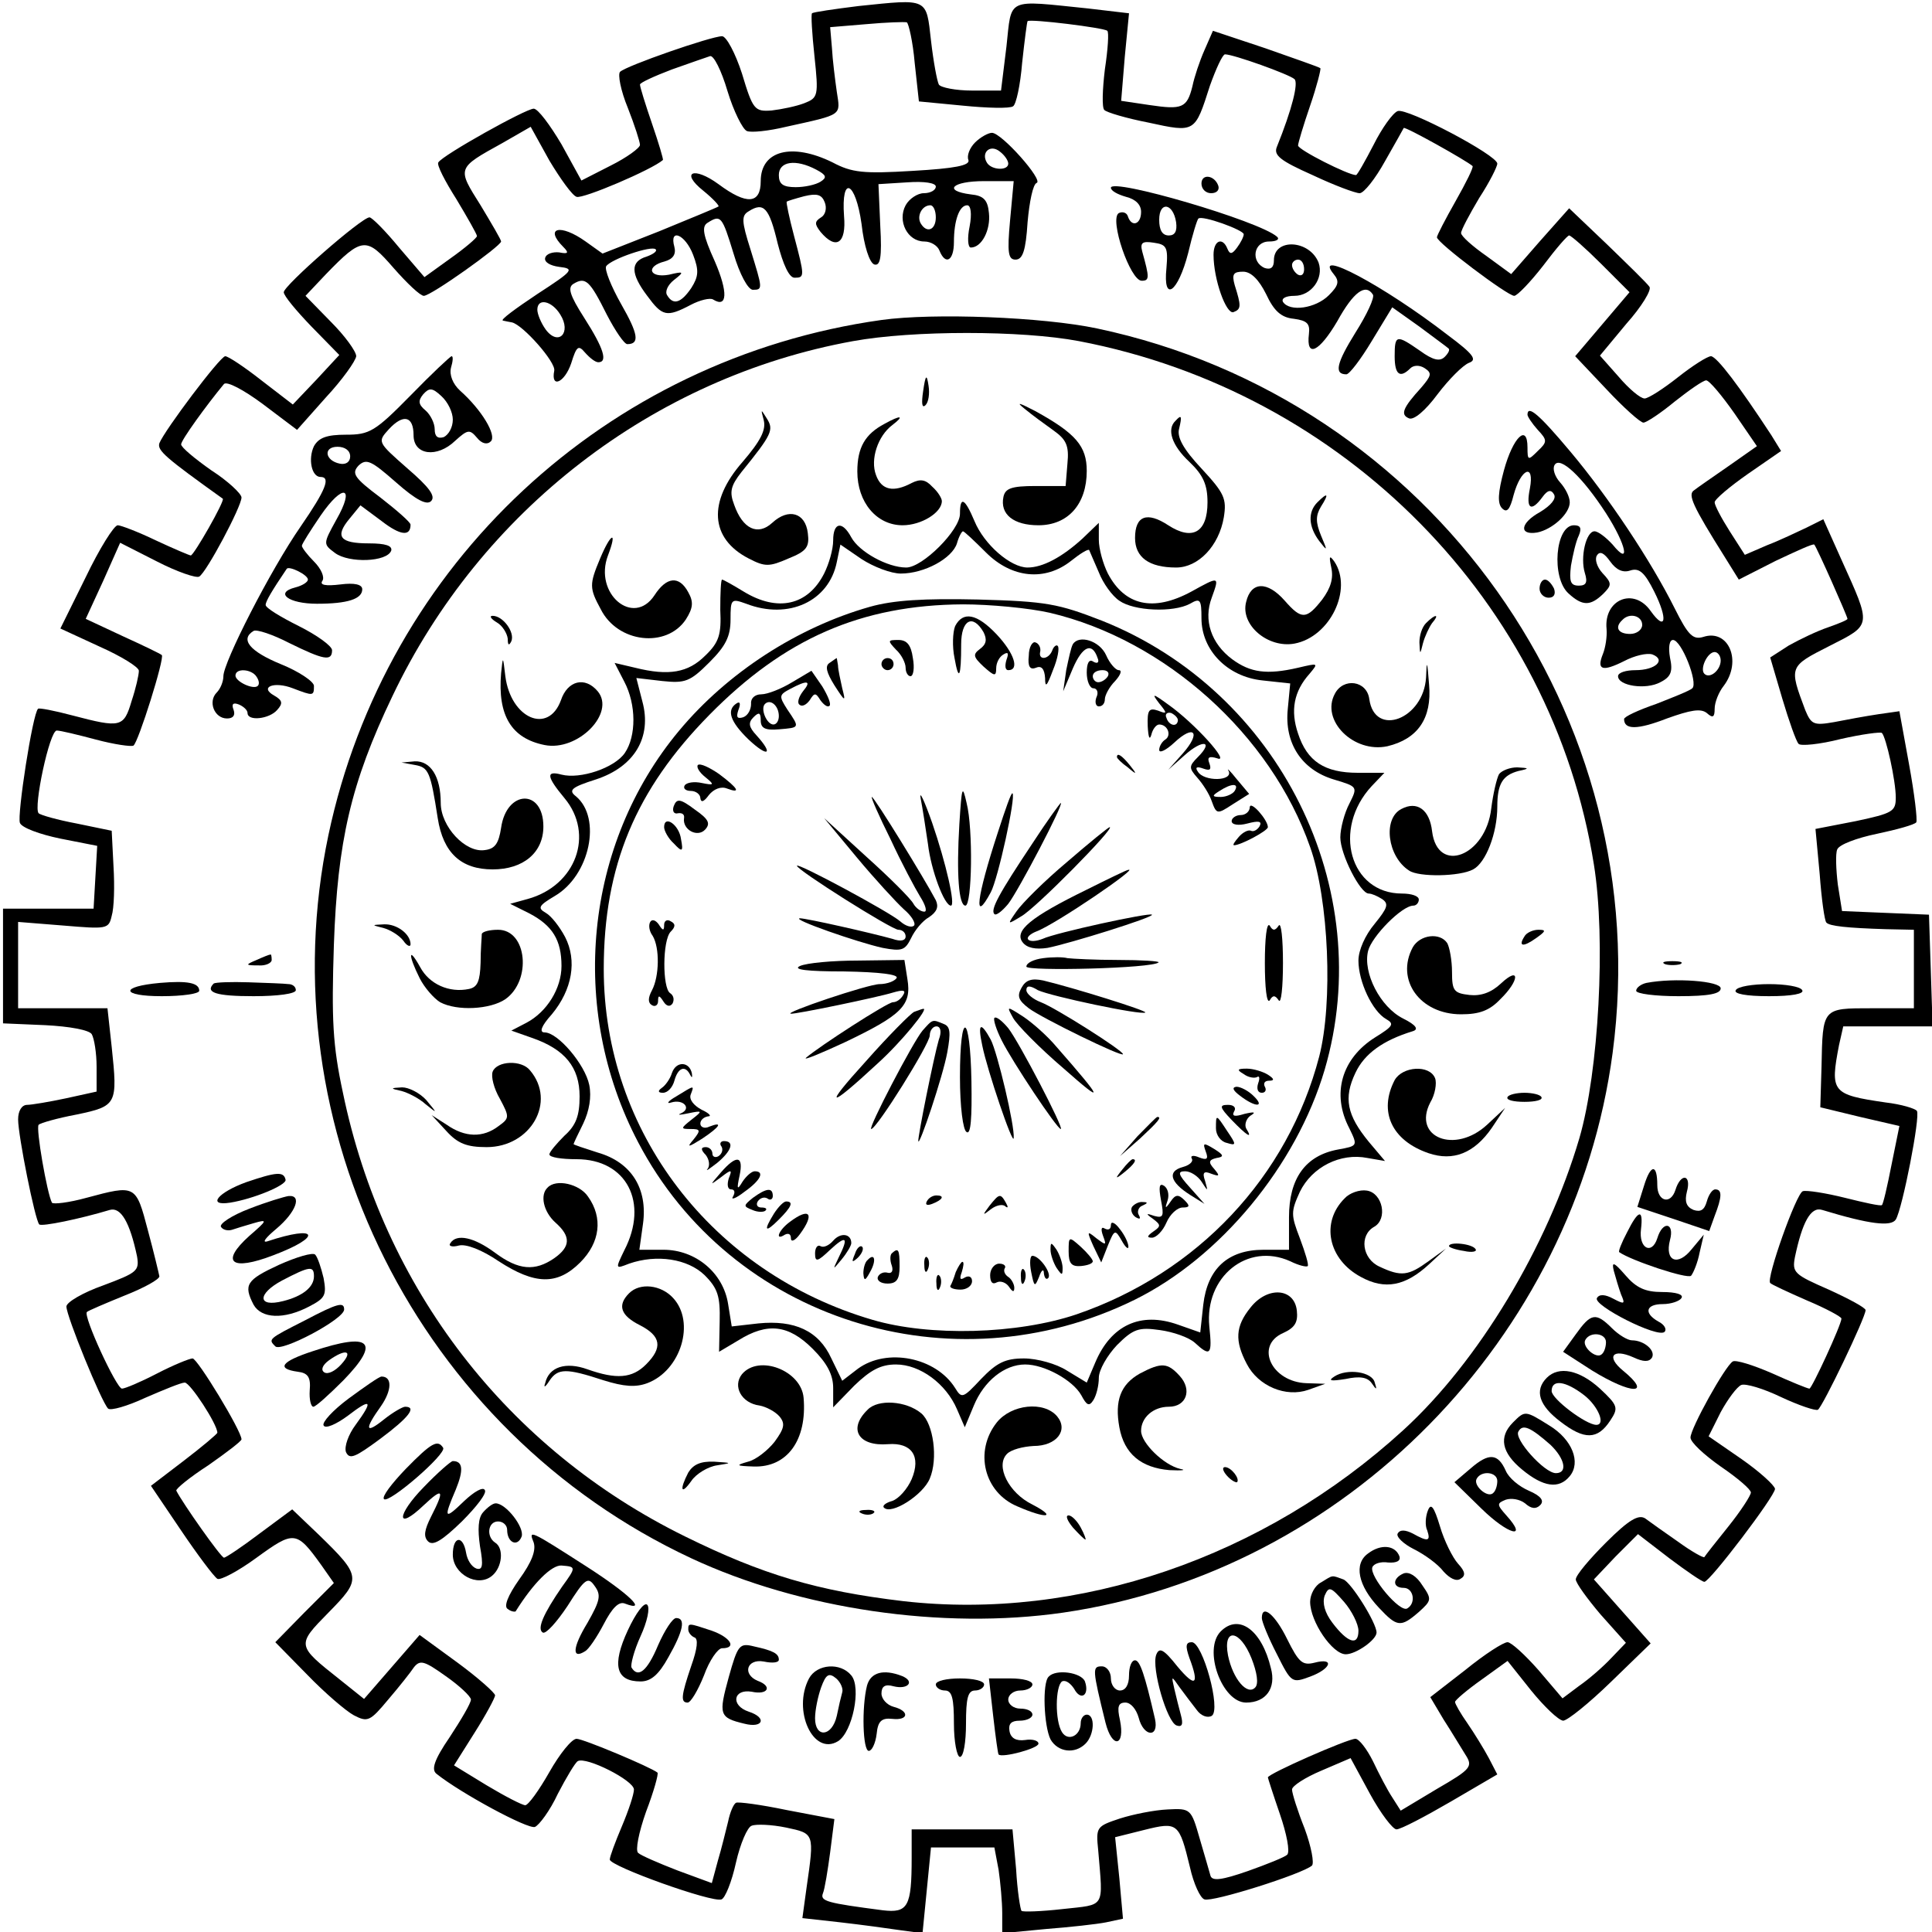<?xml version="1.0" standalone="no"?>
<!DOCTYPE svg PUBLIC "-//W3C//DTD SVG 20010904//EN"
 "http://www.w3.org/TR/2001/REC-SVG-20010904/DTD/svg10.dtd">
<svg version="1.0" xmlns="http://www.w3.org/2000/svg"
 width="320pt" height="320pt" viewBox="0 0 320 320"
 preserveAspectRatio="xMidYMid meet">

<g transform="translate(0,320) scale(0.1,-0.1)"
fill="#000000" stroke="none">
<path d="M1422 3190 c-40 -5 -75 -10 -77 -12 -2 -1 0 -34 4 -71 7 -66 6 -69
-17 -78 -13 -5 -37 -10 -54 -12 -28 -2 -31 1 -49 61 -11 34 -26 62 -33 62 -18
0 -159 -49 -169 -59 -4 -4 1 -31 13 -60 11 -28 20 -56 20 -61 0 -5 -22 -21
-48 -34 l-49 -25 -33 60 c-19 32 -39 59 -46 59 -13 0 -151 -77 -158 -89 -3 -4
11 -31 30 -61 18 -30 34 -58 34 -61 0 -3 -20 -20 -44 -37 l-43 -31 -42 49
c-23 28 -45 50 -49 50 -13 0 -142 -113 -142 -124 0 -6 21 -31 46 -57 l46 -47
-38 -41 -39 -41 -52 40 c-28 22 -55 40 -60 40 -9 -1 -100 -122 -109 -144 -4
-12 10 -24 105 -92 4 -3 -48 -94 -53 -94 -2 0 -28 11 -58 25 -29 14 -58 25
-63 25 -6 0 -30 -38 -53 -86 l-42 -85 65 -30 c36 -16 65 -34 65 -40 0 -7 -5
-29 -12 -50 -13 -44 -18 -45 -98 -24 -30 8 -56 13 -57 11 -9 -8 -35 -177 -30
-189 3 -8 33 -19 67 -26 l61 -12 -3 -52 -3 -52 -75 0 -75 0 0 -95 0 -95 70 -3
c40 -2 73 -8 77 -15 4 -7 8 -31 8 -54 l0 -41 -50 -11 c-28 -6 -58 -11 -65 -11
-9 0 -15 -10 -15 -24 0 -27 28 -167 35 -174 4 -4 67 9 117 24 18 5 33 -20 45
-77 4 -24 0 -27 -56 -48 -34 -12 -61 -28 -61 -35 0 -16 58 -158 69 -169 4 -4
32 4 62 18 30 13 59 25 65 25 9 0 54 -69 54 -83 0 -2 -25 -23 -55 -46 l-55
-42 50 -74 c27 -40 54 -76 60 -80 5 -3 35 13 65 35 62 45 66 45 107 -12 l21
-30 -49 -49 -48 -49 53 -54 c29 -30 64 -60 77 -67 23 -12 27 -10 57 26 18 21
37 45 43 54 10 12 17 10 52 -15 23 -16 42 -34 42 -39 0 -6 -16 -33 -35 -62
-26 -38 -31 -54 -22 -61 40 -32 151 -92 163 -88 7 3 25 27 38 55 14 27 29 52
33 54 14 8 93 -32 93 -47 0 -8 -9 -35 -20 -61 -11 -26 -20 -50 -20 -55 0 -11
170 -72 185 -66 6 2 17 29 24 61 7 31 19 59 26 61 7 3 33 2 57 -3 47 -10 47
-9 34 -99 l-7 -51 63 -7 c35 -4 79 -10 99 -13 l37 -5 7 71 7 71 53 0 52 0 7
-37 c3 -21 6 -53 6 -72 l0 -33 73 7 c39 3 84 8 99 11 l28 6 -6 67 -7 68 48 12
c56 14 58 12 76 -62 6 -27 17 -51 24 -53 13 -5 162 42 178 56 4 4 -1 31 -12
61 -12 30 -21 59 -21 65 0 6 22 20 48 31 l49 21 32 -59 c18 -33 38 -59 44 -59
7 0 47 21 90 46 l77 45 -14 27 c-8 15 -24 41 -35 57 -12 17 -21 33 -21 36 0 3
20 20 44 37 l43 31 39 -49 c22 -27 45 -49 53 -50 7 0 43 29 79 64 l66 64 -47
53 -47 53 36 38 37 37 52 -40 c28 -21 54 -39 58 -39 9 0 117 142 117 154 -1 6
-25 28 -55 49 l-55 38 20 40 c12 22 27 42 34 45 7 3 37 -6 66 -20 30 -14 57
-23 61 -21 8 5 79 153 79 165 0 4 -28 19 -61 34 -57 25 -61 28 -56 54 12 57
26 84 45 78 79 -24 114 -28 122 -16 11 18 41 171 35 180 -3 4 -26 11 -52 14
-89 13 -92 17 -77 95 l7 31 74 0 74 0 -3 93 -3 92 -72 3 -72 3 -7 44 c-3 25
-4 51 -1 58 3 8 32 19 66 26 33 7 62 15 65 19 2 4 -3 47 -12 96 l-16 88 -35
-5 c-20 -3 -53 -9 -73 -13 -34 -6 -38 -4 -48 20 -27 72 -27 72 40 106 71 36
70 32 20 143 l-30 67 -28 -14 c-15 -7 -44 -21 -65 -29 l-37 -16 -25 39 c-14
22 -25 43 -25 48 0 5 25 26 55 47 l55 38 -16 26 c-53 81 -90 130 -100 131 -6
0 -31 -16 -55 -35 -24 -19 -49 -35 -55 -35 -7 0 -26 16 -43 36 l-31 35 44 53
c25 28 42 56 38 61 -4 6 -36 37 -70 70 l-63 60 -48 -54 -48 -55 -41 30 c-23
16 -42 33 -42 38 0 5 14 31 30 58 17 26 30 52 30 57 0 14 -150 93 -165 87 -8
-3 -26 -28 -40 -56 -14 -27 -27 -50 -29 -50 -13 0 -96 42 -96 49 0 4 9 34 20
66 11 32 18 60 17 62 -2 2 -43 16 -91 33 l-87 29 -14 -32 c-8 -18 -17 -45 -20
-60 -9 -36 -17 -39 -71 -31 l-47 7 6 73 7 72 -68 8 c-137 14 -126 19 -135 -63
l-9 -73 -48 0 c-27 0 -52 5 -55 10 -3 6 -9 38 -13 73 -8 71 -4 69 -120 57z
m93 -94 l7 -64 73 -7 c40 -4 78 -5 83 -1 5 3 12 35 15 72 4 37 8 68 9 69 5 4
127 -11 132 -16 3 -2 1 -31 -4 -64 -4 -33 -5 -63 -1 -67 3 -4 37 -14 73 -21
78 -17 77 -17 102 61 10 28 21 52 25 52 14 0 106 -33 115 -41 7 -6 -4 -50 -29
-112 -6 -14 5 -23 59 -47 36 -17 71 -30 78 -30 7 0 26 24 42 53 16 28 30 53
31 55 2 3 104 -54 114 -63 2 -2 -11 -28 -28 -58 -17 -30 -31 -57 -31 -60 0 -9
117 -97 128 -97 5 0 27 23 48 50 21 28 40 50 43 50 3 0 27 -21 53 -47 l47 -47
-45 -53 -45 -53 52 -55 c28 -30 56 -55 61 -55 5 0 29 16 52 35 24 19 47 35 52
35 5 0 26 -25 47 -55 l37 -54 -47 -33 c-26 -18 -52 -36 -57 -40 -11 -7 -3 -25
51 -111 l23 -37 61 31 c34 16 62 29 64 27 4 -4 55 -119 55 -123 0 -2 -15 -8
-32 -14 -18 -6 -47 -20 -65 -30 l-31 -20 20 -68 c11 -37 23 -71 27 -75 3 -4
35 -1 70 8 35 8 66 12 68 10 7 -7 23 -79 23 -107 0 -23 -5 -26 -66 -39 l-67
-13 7 -75 c3 -41 8 -77 11 -80 5 -6 35 -9 98 -11 l47 -1 0 -65 0 -65 -70 0
c-82 0 -81 1 -83 -97 l-2 -67 66 -16 65 -15 -13 -64 c-7 -36 -14 -66 -16 -67
-2 -2 -29 4 -61 12 -32 8 -64 13 -70 11 -11 -4 -61 -145 -54 -152 1 -2 29 -15
61 -29 31 -13 57 -27 57 -30 0 -10 -49 -116 -53 -116 -3 0 -30 11 -61 25 -32
14 -61 23 -66 20 -13 -8 -70 -111 -70 -126 0 -8 23 -29 50 -48 28 -19 50 -38
50 -43 0 -5 -17 -31 -37 -56 -21 -26 -39 -49 -40 -51 -1 -2 -21 9 -43 25 -23
16 -47 33 -55 39 -11 7 -27 -2 -65 -40 -27 -27 -50 -54 -50 -61 0 -6 19 -32
41 -58 l42 -47 -24 -25 c-13 -14 -37 -35 -53 -46 l-28 -21 -40 47 c-22 25 -45
46 -51 46 -7 0 -38 -20 -70 -46 l-58 -45 22 -37 c13 -20 29 -47 36 -58 13 -20
10 -24 -47 -57 l-60 -36 -14 22 c-8 12 -22 39 -32 60 -10 20 -23 37 -29 37
-13 0 -145 -58 -145 -64 0 -1 9 -29 20 -61 11 -32 17 -62 12 -67 -4 -4 -34
-16 -65 -27 -43 -15 -59 -17 -62 -8 -2 7 -10 35 -18 62 -14 49 -15 50 -53 48
-22 -1 -57 -8 -79 -15 -39 -13 -40 -14 -36 -53 8 -97 13 -89 -59 -97 -35 -4
-66 -5 -68 -3 -2 2 -7 33 -9 69 l-6 66 -83 0 -84 0 0 -47 c0 -81 -6 -92 -48
-87 -92 12 -104 15 -99 28 3 7 8 38 12 68 l7 55 -79 15 c-43 9 -81 14 -84 12
-4 -2 -10 -16 -13 -31 -4 -16 -11 -45 -17 -65 l-10 -37 -57 21 c-31 12 -61 25
-65 29 -5 4 1 34 13 68 13 34 21 63 19 65 -11 9 -123 56 -134 56 -8 0 -28 -25
-45 -55 -17 -30 -35 -55 -40 -55 -5 0 -34 15 -64 33 l-54 33 34 54 c19 30 34
58 34 62 0 4 -28 29 -62 54 l-63 46 -46 -53 -46 -53 -40 32 c-72 57 -72 57
-19 111 55 56 55 60 -16 129 l-44 42 -54 -40 c-29 -22 -56 -40 -59 -40 -5 0
-69 91 -79 111 -1 3 22 22 53 42 30 21 55 40 55 43 0 14 -73 134 -81 134 -5 0
-32 -11 -59 -25 -27 -14 -53 -25 -58 -25 -9 0 -65 121 -58 127 2 2 30 14 62
27 33 13 58 27 58 32 -1 5 -9 39 -19 76 -20 76 -20 76 -102 54 -29 -8 -55 -11
-57 -8 -8 15 -27 124 -22 129 3 3 31 11 63 17 67 14 68 17 58 112 l-7 64 -74
0 -74 0 0 71 0 72 75 -6 c72 -6 75 -6 80 16 4 13 5 49 3 82 l-3 59 -58 12
c-32 6 -60 14 -63 17 -9 9 18 137 30 137 6 0 35 -7 65 -15 30 -8 58 -12 62
-10 8 5 52 145 47 150 -2 2 -31 16 -64 31 l-62 29 29 63 28 63 61 -31 c33 -17
65 -28 70 -25 12 7 70 116 70 131 0 6 -22 27 -50 45 -27 19 -50 38 -50 43 0 7
42 65 71 100 5 5 33 -10 64 -33 l57 -43 48 54 c27 29 49 60 50 68 0 8 -19 34
-42 57 l-42 43 34 36 c60 62 67 62 112 10 22 -25 44 -46 50 -46 12 0 127 82
128 90 0 3 -16 30 -34 60 -39 62 -40 61 36 103 l47 27 31 -56 c18 -30 38 -58
45 -60 10 -4 125 45 143 61 1 1 -7 28 -18 60 -11 32 -20 61 -20 65 0 3 24 14
53 25 28 10 57 20 63 22 6 2 19 -24 29 -58 10 -33 25 -63 32 -66 7 -3 36 0 65
7 95 21 90 18 84 58 -3 21 -7 53 -8 72 l-3 35 60 5 c33 3 63 4 67 3 3 -2 10
-32 13 -67z"/>
<path d="M1615 2964 c-9 -9 -14 -22 -11 -29 3 -9 -22 -14 -92 -18 -82 -5 -101
-3 -133 14 -67 33 -119 20 -119 -31 0 -38 -23 -40 -70 -5 -41 30 -64 20 -25
-11 16 -13 27 -25 25 -26 -3 -2 -47 -20 -98 -41 l-94 -37 -28 20 c-42 30 -69
23 -37 -9 10 -10 8 -12 -7 -9 -10 1 -21 -2 -23 -9 -2 -7 8 -13 23 -15 26 -3
24 -6 -36 -45 -36 -24 -62 -43 -57 -44 4 -1 10 -2 15 -3 18 -4 73 -66 70 -80
-6 -30 17 -20 28 12 9 29 12 31 23 18 8 -9 17 -16 22 -16 16 0 9 23 -23 73
-25 39 -28 51 -18 57 20 12 27 5 55 -51 14 -27 29 -49 34 -49 21 0 18 17 -10
66 -17 30 -28 58 -25 63 8 12 76 35 82 28 3 -3 -4 -8 -15 -12 -27 -8 -27 -28
1 -65 25 -34 32 -36 72 -15 15 8 32 12 37 9 24 -15 25 12 3 63 -20 44 -22 58
-12 64 22 14 24 11 43 -51 10 -34 24 -60 32 -60 17 0 16 2 -4 67 -15 47 -15
56 -3 63 25 16 34 6 48 -53 9 -35 19 -57 28 -57 17 0 17 2 -1 70 -8 30 -13 55
-12 56 1 1 14 5 29 9 21 5 29 3 34 -10 4 -10 1 -21 -6 -25 -11 -7 -11 -11 -1
-24 26 -31 43 -19 39 26 -5 69 19 58 29 -13 4 -36 13 -64 21 -67 10 -3 13 11
10 64 l-3 69 48 3 c28 2 47 -1 47 -7 0 -6 -9 -11 -20 -11 -10 0 -24 -9 -30
-20 -14 -26 3 -60 31 -60 11 0 22 -7 25 -15 10 -25 24 -17 24 14 0 36 9 61 22
61 6 0 8 -14 4 -35 -4 -19 -3 -35 2 -35 18 0 33 29 30 57 -2 22 -9 29 -30 31
-47 6 -31 22 22 22 l49 0 -6 -65 c-5 -54 -3 -65 9 -65 12 0 17 15 20 62 3 34
9 63 15 65 12 4 -58 83 -74 83 -6 0 -19 -7 -28 -16z m55 -35 c0 -12 -27 -11
-35 1 -11 17 5 32 21 19 8 -6 14 -15 14 -20z m-318 -10 c17 -9 18 -13 7 -20
-8 -5 -26 -9 -41 -9 -21 0 -28 5 -28 20 0 23 28 27 62 9z m198 -79 c0 -21 -15
-27 -25 -10 -7 12 2 30 16 30 5 0 9 -9 9 -20z m-402 -62 c10 -26 9 -36 -3 -55
-17 -25 -30 -29 -40 -12 -4 6 1 17 11 25 18 14 17 15 -8 9 -33 -6 -39 14 -7
22 14 4 19 12 16 24 -9 32 18 21 31 -13z m-220 -99 c19 -30 -3 -53 -24 -25 -8
11 -14 26 -14 33 0 20 24 15 38 -8z"/>
<path d="M1990 2896 c0 -9 7 -16 16 -16 9 0 14 5 12 12 -6 18 -28 21 -28 4z"/>
<path d="M1840 2889 c0 -5 11 -11 25 -15 16 -4 25 -13 25 -25 0 -21 -16 -26
-22 -7 -2 6 -9 8 -15 5 -16 -10 19 -112 38 -112 13 0 13 5 1 48 -4 15 0 18 19
15 21 -3 24 -7 21 -42 -6 -58 19 -41 36 25 7 30 15 56 17 57 6 6 75 -19 75
-26 0 -4 -5 -14 -11 -22 -8 -11 -12 -12 -16 -2 -8 20 -23 14 -23 -10 0 -41 21
-99 33 -95 13 5 13 10 2 45 -5 18 -2 22 14 22 13 0 26 -13 38 -37 13 -28 25
-39 46 -41 22 -3 27 -8 25 -25 -5 -41 17 -30 47 21 27 49 47 63 59 44 3 -5
-10 -33 -29 -63 -31 -50 -36 -69 -15 -69 5 0 24 25 42 55 l34 56 45 -32 c24
-18 46 -34 48 -36 3 -2 0 -8 -6 -14 -8 -8 -19 -6 -41 10 -39 27 -42 27 -42 -9
0 -31 9 -37 26 -20 5 5 15 6 24 0 12 -8 11 -12 -6 -32 -31 -34 -35 -45 -20
-51 8 -3 27 13 47 40 19 25 42 48 52 52 14 5 8 14 -35 46 -106 82 -225 145
-189 101 10 -12 8 -19 -8 -35 -22 -22 -65 -28 -76 -11 -3 6 5 10 19 10 28 0
49 29 40 55 -15 38 -74 41 -74 4 0 -12 -5 -16 -15 -13 -24 10 -19 44 7 44 13
0 18 4 13 8 -29 26 -275 98 -275 81z m108 -57 c2 -15 -2 -22 -12 -22 -11 0
-16 9 -16 26 0 31 23 28 28 -4z m212 -78 c0 -8 -4 -12 -10 -9 -5 3 -10 10 -10
16 0 5 5 9 10 9 6 0 10 -7 10 -16z"/>
<path d="M1460 2670 c-456 -64 -821 -404 -916 -853 -102 -484 149 -987 601
-1198 180 -84 415 -119 616 -90 467 68 847 454 910 927 74 557 -300 1083 -854
1200 -90 19 -271 26 -357 14z m327 -35 c440 -84 784 -433 853 -867 20 -124 8
-343 -24 -453 -53 -180 -167 -370 -292 -484 -231 -211 -538 -316 -828 -283
-143 17 -233 44 -361 107 -295 145 -500 411 -567 735 -17 79 -19 121 -15 245
6 171 28 268 97 412 146 307 432 528 763 588 99 18 279 18 374 0z"/>
<path d="M1529 2552 c-3 -20 -2 -29 4 -23 5 5 7 19 5 32 -3 20 -5 19 -9 -9z"/>
<path d="M1697 2523 c12 -10 34 -26 48 -36 21 -15 26 -25 23 -55 l-3 -37 -50
0 c-40 0 -50 -4 -53 -18 -6 -29 17 -47 58 -47 49 0 80 35 80 90 0 41 -18 62
-85 99 -27 14 -33 16 -18 4z"/>
<path d="M1265 2504 c4 -16 -5 -34 -35 -69 -58 -66 -54 -127 10 -160 27 -14
34 -14 66 0 30 12 35 19 32 42 -4 34 -32 42 -59 17 -24 -22 -49 -10 -63 30 -8
21 -6 31 12 54 51 63 54 70 42 89 -10 16 -10 16 -5 -3z"/>
<path d="M1465 2498 c-32 -17 -45 -39 -45 -79 0 -51 32 -89 75 -89 31 0 65 21
65 40 0 5 -7 16 -16 24 -11 12 -20 13 -34 6 -30 -16 -50 -12 -59 13 -10 26 3
65 27 83 21 16 14 17 -13 2z"/>
<path d="M1947 2503 c-15 -14 -6 -41 23 -68 23 -22 30 -38 30 -67 0 -50 -25
-64 -65 -38 -35 23 -55 16 -55 -21 0 -32 23 -49 68 -49 37 0 71 36 79 83 5 31
1 40 -37 81 -30 32 -41 52 -37 66 5 21 4 24 -6 13z"/>
<path d="M2182 2368 c-16 -16 -15 -40 3 -64 14 -18 14 -17 3 9 -9 22 -9 33 0
48 14 22 11 24 -6 7z"/>
<path d="M1590 2349 c0 -27 -62 -89 -89 -89 -31 0 -78 26 -91 50 -15 28 -30
25 -30 -5 0 -15 -7 -39 -15 -55 -27 -53 -77 -64 -133 -30 -18 11 -34 20 -36
20 -2 0 -3 -22 -3 -50 2 -41 -2 -54 -25 -76 -28 -28 -60 -34 -116 -20 l-34 8
16 -31 c20 -38 20 -90 1 -118 -17 -25 -74 -44 -105 -36 -26 7 -25 -3 5 -39 50
-60 19 -145 -61 -167 l-29 -8 32 -16 c38 -20 53 -44 53 -87 0 -37 -24 -76 -58
-94 l-25 -13 34 -12 c55 -19 79 -49 79 -97 0 -32 -6 -48 -25 -65 -13 -13 -25
-27 -25 -31 0 -5 20 -8 45 -8 83 0 120 -72 79 -151 -15 -31 -15 -31 8 -22 46
16 97 8 125 -19 22 -22 26 -35 25 -77 l-1 -50 32 19 c48 30 83 26 123 -14 24
-24 34 -43 34 -65 l0 -32 35 36 c27 26 44 35 69 35 40 0 83 -32 101 -74 l13
-30 15 36 c17 41 51 68 85 68 32 0 79 -26 93 -51 9 -17 13 -19 20 -8 5 8 9 24
9 37 0 13 14 37 30 54 27 27 36 30 71 25 22 -3 48 -12 58 -21 26 -24 29 -20
24 27 -8 82 63 140 134 108 14 -7 27 -10 29 -8 2 2 -4 22 -13 46 -15 39 -15
44 0 77 20 41 67 65 112 56 l29 -5 -27 32 c-36 44 -42 72 -22 114 15 32 46 54
95 69 10 3 6 10 -16 21 -38 19 -67 76 -58 112 6 24 56 75 75 75 5 0 9 5 9 10
0 6 -12 10 -28 10 -86 0 -116 107 -50 178 l21 22 -44 0 c-55 0 -84 19 -99 65
-13 38 -7 70 19 99 15 18 15 18 -19 10 -52 -12 -79 -8 -109 14 -35 26 -48 65
-34 102 13 36 13 36 -34 10 -63 -34 -110 -23 -138 30 -8 16 -15 41 -15 56 l0
28 -27 -26 c-34 -31 -66 -48 -91 -48 -28 0 -72 38 -88 77 -16 38 -24 42 -24
12z m43 -64 c43 -43 98 -48 141 -14 15 12 28 20 30 18 1 -2 8 -19 16 -37 7
-18 22 -39 34 -47 24 -17 89 -20 117 -5 17 10 19 7 19 -24 0 -53 43 -97 101
-103 l46 -5 -4 -42 c-6 -57 23 -101 76 -117 40 -12 40 -12 26 -40 -8 -15 -15
-41 -15 -56 0 -28 33 -93 47 -93 5 0 14 -4 22 -9 12 -8 9 -15 -12 -41 -16 -19
-27 -44 -27 -61 0 -35 23 -84 46 -97 14 -8 11 -12 -18 -30 -56 -35 -73 -94
-43 -151 14 -29 14 -29 -19 -35 -54 -10 -81 -48 -81 -112 l0 -54 -42 0 c-59 0
-93 -31 -100 -91 l-5 -46 -37 13 c-62 22 -111 -1 -137 -63 l-14 -33 -33 20
c-17 11 -49 20 -71 20 -31 0 -45 -7 -71 -34 -30 -32 -32 -33 -43 -15 -32 51
-113 67 -161 32 l-26 -20 -18 37 c-21 46 -61 64 -121 58 l-44 -5 -6 37 c-8 52
-54 90 -107 90 l-40 0 6 43 c8 58 -19 102 -75 118 -22 7 -40 13 -40 14 0 1 7
16 16 34 10 21 14 44 10 64 -7 34 -52 87 -74 87 -9 0 -6 10 12 30 34 41 42 89
22 128 -9 17 -23 35 -32 40 -14 8 -12 12 15 28 58 34 78 129 35 165 -13 10 -8
15 33 28 64 21 93 70 77 129 l-10 39 43 -5 c38 -4 46 -1 78 31 27 27 35 43 35
71 0 34 1 35 26 26 70 -27 137 4 150 69 l6 29 35 -24 c20 -13 49 -24 65 -24
39 0 85 25 93 50 3 11 8 20 10 20 2 0 19 -16 38 -35z"/>
<path d="M1441 2195 c-120 -34 -236 -109 -316 -205 -157 -188 -184 -461 -68
-682 154 -294 519 -410 822 -261 142 70 268 222 315 381 88 300 -75 627 -369
744 -72 28 -92 32 -205 35 -90 2 -140 -1 -179 -12z m298 -10 c191 -45 366
-202 431 -388 31 -87 38 -258 15 -347 -52 -199 -201 -358 -402 -427 -98 -33
-243 -37 -338 -9 -266 78 -445 312 -445 581 0 171 53 297 175 421 124 126 251
182 420 183 44 0 109 -6 144 -14z"/>
<path d="M1582 2163 c-4 -10 -5 -34 -1 -53 7 -40 11 -32 11 23 0 40 19 51 37
20 6 -12 5 -20 -6 -28 -12 -9 -11 -13 6 -29 18 -16 21 -17 21 -3 0 9 5 19 12
23 8 5 9 2 5 -9 -3 -10 -2 -17 3 -17 19 0 10 28 -19 59 -33 35 -56 39 -69 14z"/>
<path d="M1484 2124 c9 -8 16 -22 16 -30 0 -8 4 -14 8 -14 5 0 7 14 4 30 -3
22 -10 30 -24 30 -18 0 -18 -1 -4 -16z"/>
<path d="M1704 2114 c-2 -18 2 -24 12 -20 9 4 14 -2 15 -17 0 -17 3 -14 13 13
8 19 11 37 8 40 -2 3 -7 -1 -9 -7 -6 -16 -24 -17 -20 -2 1 6 -2 13 -8 15 -5 2
-11 -8 -11 -22z"/>
<path d="M1777 2133 c-3 -5 -7 -24 -11 -43 l-5 -35 16 38 c16 37 32 44 41 17
3 -7 0 -10 -7 -6 -7 5 -11 -2 -11 -18 0 -14 5 -26 11 -26 6 0 9 -7 5 -15 -3
-8 -1 -15 4 -15 6 0 10 5 10 12 0 6 7 20 17 30 9 10 12 18 6 18 -5 0 -15 11
-21 25 -11 24 -45 34 -55 18z m58 -53 c-3 -5 -10 -10 -16 -10 -5 0 -9 5 -9 10
0 6 7 10 16 10 8 0 12 -4 9 -10z"/>
<path d="M1374 2102 c-8 -5 -5 -16 8 -37 18 -28 19 -28 13 -5 -3 14 -7 31 -7
38 -1 6 -2 12 -2 12 -1 0 -6 -4 -12 -8z"/>
<path d="M1460 2100 c0 -5 5 -10 10 -10 6 0 10 5 10 10 0 6 -4 10 -10 10 -5 0
-10 -4 -10 -10z"/>
<path d="M1312 2070 c-18 -11 -41 -20 -51 -20 -11 0 -18 -7 -17 -16 0 -9 -5
-19 -13 -22 -10 -3 -12 0 -8 12 4 10 3 15 -3 11 -17 -11 -11 -30 20 -60 32
-30 42 -25 13 7 -13 14 -14 21 -5 30 9 9 12 8 12 -5 0 -13 7 -17 30 -15 35 3
35 2 14 33 -14 22 -14 24 5 34 28 15 36 14 21 -4 -7 -9 -10 -19 -6 -22 4 -4
11 -1 17 7 8 13 10 13 18 0 6 -8 12 -12 15 -9 3 3 -3 17 -12 32 l-18 26 -32
-19z m-22 -56 c0 -8 -4 -14 -9 -14 -11 0 -22 26 -14 34 9 9 23 -3 23 -20z"/>
<path d="M1920 2035 c14 -17 13 -18 -2 -12 -15 5 -18 1 -17 -26 1 -18 3 -24 6
-14 2 9 8 17 13 17 14 0 21 -18 10 -25 -5 -3 -10 -11 -10 -17 0 -6 11 -1 25
12 33 31 45 17 14 -18 l-24 -27 27 24 c30 27 49 24 22 -3 -15 -15 -15 -18 -1
-34 9 -10 20 -27 24 -39 8 -22 9 -22 35 -5 l27 17 -21 25 c-11 14 -17 19 -13
13 8 -17 -41 -18 -51 -1 -5 7 -2 9 9 5 11 -4 14 -2 10 9 -4 10 0 12 13 8 23
-9 -37 58 -81 89 -26 19 -28 19 -15 2z m31 -28 c-1 -12 -15 -9 -19 4 -3 6 1
10 8 8 6 -3 11 -8 11 -12z m94 -117 c-3 -5 -14 -10 -23 -10 -15 0 -15 2 -2 10
20 13 33 13 25 0z"/>
<path d="M1850 1946 c0 -2 8 -10 18 -17 15 -13 16 -12 3 4 -13 16 -21 21 -21
13z"/>
<path d="M1156 1933 c-3 -3 2 -12 12 -20 16 -13 15 -14 -5 -10 -13 3 -26 1
-29 -4 -3 -5 2 -9 10 -9 9 0 16 -6 16 -12 1 -8 6 -6 14 5 8 10 20 15 30 11 24
-9 19 0 -13 24 -16 11 -31 18 -35 15z"/>
<path d="M1525 1877 c3 -15 8 -48 12 -75 5 -43 27 -102 38 -102 8 0 -8 70 -31
137 -13 37 -22 56 -19 40z"/>
<path d="M1589 1835 c-5 -83 -1 -135 10 -135 11 0 13 127 2 170 -7 31 -8 28
-12 -35z"/>
<path d="M1653 1822 c-36 -110 -41 -154 -12 -100 12 22 42 159 36 164 -2 2
-12 -27 -24 -64z"/>
<path d="M1116 1865 c-3 -8 0 -14 7 -12 7 1 11 -2 10 -8 -3 -19 22 -33 35 -19
9 10 6 17 -17 33 -24 18 -30 19 -35 6z"/>
<path d="M1475 1810 c18 -39 41 -82 49 -95 9 -14 12 -25 7 -25 -6 0 -14 6 -18
13 -4 8 -39 43 -78 78 l-70 64 54 -65 c30 -36 65 -74 78 -86 13 -11 20 -23 17
-27 -4 -4 -14 -1 -23 7 -17 15 -171 98 -171 92 0 -7 157 -106 168 -106 7 0 12
-5 12 -11 0 -7 -8 -9 -22 -4 -36 10 -142 34 -153 34 -16 -1 96 -40 137 -49 32
-6 37 -4 47 16 6 13 19 29 30 35 13 9 16 17 11 28 -19 36 -102 171 -106 171
-2 0 12 -32 31 -70z"/>
<path d="M1710 1803 c-56 -84 -70 -110 -63 -117 3 -3 13 5 23 17 17 22 93 167
87 167 -1 0 -23 -30 -47 -67z"/>
<path d="M2070 1863 c0 -7 -7 -13 -15 -13 -8 0 -15 -5 -15 -10 0 -6 11 -8 26
-4 19 5 25 4 20 -5 -4 -6 -10 -9 -14 -7 -4 2 -13 -2 -20 -10 -7 -8 -11 -14 -8
-14 11 0 56 24 56 30 0 12 -29 45 -30 33z"/>
<path d="M1100 1830 c0 -6 7 -19 16 -27 14 -15 16 -14 12 7 -3 24 -28 41 -28
20z"/>
<path d="M1767 1772 c-37 -31 -74 -68 -83 -81 -16 -23 -16 -23 7 -9 23 12 157
148 147 148 -2 0 -34 -26 -71 -58z"/>
<path d="M1799 1726 c-92 -45 -120 -68 -105 -87 7 -9 21 -12 41 -9 36 7 177
51 173 55 -4 4 -160 -30 -181 -40 -10 -4 -21 -5 -24 -1 -3 3 3 9 13 13 31 11
176 110 152 102 -2 0 -33 -15 -69 -33z"/>
<path d="M1077 1673 c-3 -5 -2 -15 4 -23 12 -20 11 -67 -1 -90 -7 -13 -7 -21
0 -25 5 -3 10 0 10 7 0 10 2 10 9 -1 5 -8 11 -9 15 -3 3 6 2 13 -4 17 -13 8
-13 88 1 102 8 8 8 13 0 17 -6 4 -11 1 -11 -6 0 -10 -2 -10 -9 1 -5 7 -11 9
-14 4z"/>
<path d="M2095 1605 c0 -40 3 -68 8 -62 5 9 9 9 15 0 4 -6 7 22 7 62 0 40 -3
68 -7 62 -6 -9 -10 -9 -15 0 -5 6 -8 -22 -8 -62z"/>
<path d="M1728 1613 c-16 -2 -28 -8 -28 -14 0 -8 210 -3 219 7 2 2 -28 4 -67
4 -38 0 -76 2 -84 3 -7 2 -25 2 -40 0z"/>
<path d="M1325 1600 c-13 -6 12 -9 73 -9 59 -1 91 -5 87 -11 -3 -5 -16 -10
-28 -10 -19 0 -161 -48 -147 -49 8 -1 143 27 169 35 17 5 22 4 17 -4 -4 -7
-11 -12 -17 -12 -9 0 -122 -73 -144 -92 -5 -5 24 7 65 26 94 45 110 61 103
104 l-5 32 -77 -1 c-42 0 -85 -4 -96 -9z"/>
<path d="M1692 1564 c-8 -14 -5 -21 12 -34 21 -16 156 -82 156 -76 0 6 -112
77 -136 86 -13 5 -24 14 -24 20 0 8 6 8 19 0 21 -10 172 -42 178 -37 3 3 -119
41 -169 53 -19 4 -29 1 -36 -12z"/>
<path d="M1514 1524 c-6 -3 -42 -39 -80 -82 -71 -78 -63 -80 19 -4 40 36 87
94 76 91 -2 0 -9 -3 -15 -5z"/>
<path d="M1678 1514 c6 -11 43 -49 84 -84 69 -61 66 -53 -12 36 -15 18 -40 40
-55 50 -28 18 -28 18 -17 -2z"/>
<path d="M1647 1514 c-2 -3 3 -19 12 -37 18 -36 92 -147 98 -147 6 0 -69 144
-87 167 -10 12 -20 20 -23 17z"/>
<path d="M1528 1493 c-16 -19 -91 -163 -85 -163 9 0 97 141 97 155 0 8 5 15
11 15 7 0 9 -9 4 -22 -8 -27 -35 -161 -34 -168 1 -11 41 108 48 147 6 33 5 43
-6 47 -19 8 -18 8 -35 -11z"/>
<path d="M1590 1416 c0 -49 5 -88 11 -91 7 -5 9 23 8 84 -2 115 -19 120 -19 7z"/>
<path d="M1627 1468 c8 -40 51 -167 52 -153 2 20 -27 142 -38 163 -17 31 -22
27 -14 -10z"/>
<path d="M1113 1423 c-3 -10 -11 -21 -17 -25 -7 -5 -6 -8 2 -8 8 0 16 9 19 20
6 22 18 26 26 10 3 -6 4 -5 3 2 -4 20 -26 21 -33 1z"/>
<path d="M2060 1421 c8 -6 18 -7 22 -5 4 3 5 -2 2 -10 -3 -9 -1 -16 6 -16 6 0
8 5 5 10 -3 6 0 10 7 10 9 0 9 3 -2 10 -8 5 -24 10 -35 10 -16 0 -17 -2 -5 -9z"/>
<path d="M1120 1384 c-14 -8 -17 -13 -8 -10 20 6 34 -10 16 -18 -7 -3 -2 -3
12 0 24 5 24 4 6 -10 -19 -15 -19 -16 -2 -16 16 0 17 -2 5 -17 -12 -14 -10
-14 14 1 30 20 35 29 12 20 -8 -4 -15 -1 -15 5 0 6 6 11 13 12 6 0 2 5 -11 11
-13 7 -21 17 -18 25 6 16 7 16 -24 -3z"/>
<path d="M2054 1385 c26 -20 42 -19 22 0 -8 8 -21 15 -28 15 -8 -1 -6 -6 6
-15z"/>
<path d="M2040 1345 c25 -26 36 -33 24 -14 -3 6 0 16 7 21 10 6 7 7 -10 3 -16
-5 -21 -4 -17 4 4 6 0 11 -10 11 -15 0 -14 -4 6 -25z"/>
<path d="M1884 1318 l-29 -33 33 29 c30 28 37 36 29 36 -2 0 -16 -15 -33 -32z"/>
<path d="M2014 1331 c0 -11 8 -22 18 -24 16 -5 16 -3 1 19 -19 29 -19 29 -19
5z"/>
<path d="M1195 1301 c3 -5 1 -12 -5 -16 -5 -3 -10 -1 -10 4 0 6 -5 11 -11 11
-8 0 -9 -4 0 -13 6 -8 7 -18 3 -23 -4 -5 3 0 16 10 24 20 29 36 11 36 -5 0 -8
-4 -4 -9z"/>
<path d="M1997 1293 c5 -13 2 -15 -11 -10 -9 4 -15 3 -12 -2 3 -5 -4 -11 -15
-14 -26 -7 -21 -25 12 -46 l24 -15 -24 27 c-20 22 -21 27 -8 27 9 0 21 -8 27
-17 11 -17 11 -17 6 1 -5 14 -2 17 10 12 14 -5 15 -4 5 8 -10 11 -9 15 4 18
13 2 12 5 -4 15 -18 11 -19 10 -14 -4z"/>
<path d="M1194 1258 c-19 -22 -19 -22 0 -8 18 14 19 13 13 -2 -3 -10 -2 -18 4
-18 6 0 7 -5 3 -12 -4 -6 5 -3 19 8 27 19 34 34 17 34 -5 0 -14 -8 -20 -17 -9
-15 -10 -13 -5 10 7 33 -5 35 -31 5z"/>
<path d="M1859 1263 c-13 -16 -12 -17 4 -4 16 13 21 21 13 21 -2 0 -10 -8 -17
-17z"/>
<path d="M1923 1212 c5 -26 4 -30 -11 -26 -14 5 -15 4 -2 -5 13 -10 13 -12 0
-21 -10 -7 -11 -10 -2 -10 7 0 18 11 24 25 6 14 18 25 27 25 12 0 12 3 3 12
-10 10 -15 10 -23 -2 -9 -13 -10 -12 -5 2 3 10 0 20 -6 24 -8 5 -9 -2 -5 -24z"/>
<path d="M1247 1216 c-16 -13 -16 -14 -1 -20 9 -4 19 -4 22 -1 3 3 0 5 -7 5
-7 0 -9 5 -6 10 4 6 11 8 16 5 5 -4 9 -1 9 4 0 15 -11 13 -33 -3z"/>
<path d="M1535 1210 c-3 -6 1 -7 9 -4 18 7 21 14 7 14 -6 0 -13 -4 -16 -10z"/>
<path d="M1639 1203 c-12 -16 -12 -17 2 -6 9 7 20 9 24 5 5 -4 5 -1 1 6 -9 16
-11 15 -27 -5z"/>
<path d="M1282 1190 c-18 -29 -15 -33 8 -10 21 21 25 30 12 30 -4 0 -13 -9
-20 -20z"/>
<path d="M1875 1201 c-3 -5 0 -13 6 -17 7 -4 9 -3 5 4 -3 5 0 13 6 15 9 4 10
6 1 6 -6 1 -14 -3 -18 -8z"/>
<path d="M1308 1176 c-19 -14 -25 -32 -8 -21 6 3 10 1 10 -6 0 -7 7 -4 15 7
25 34 16 45 -17 20z"/>
<path d="M1840 1171 c0 -7 -4 -9 -10 -6 -6 4 -7 -1 -3 -12 6 -16 5 -16 -11 -4
-16 13 -16 12 -5 -13 l13 -27 11 28 c11 27 12 27 23 8 6 -11 11 -15 11 -10 0
6 -6 19 -14 29 -8 11 -15 14 -15 7z"/>
<path d="M1380 1145 c-7 -8 -16 -12 -21 -9 -5 3 -9 -3 -9 -12 0 -15 4 -14 25
6 27 25 31 21 14 -13 -10 -21 -10 -21 5 -3 9 11 16 23 16 27 0 16 -18 18 -30
4z"/>
<path d="M1770 1127 c0 -20 5 -25 20 -24 11 1 20 4 20 8 0 3 -9 14 -20 24 -20
18 -20 17 -20 -8z"/>
<path d="M1416 1123 c-6 -14 -5 -15 5 -6 7 7 10 15 7 18 -3 3 -9 -2 -12 -12z"/>
<path d="M1740 1130 c0 -8 5 -22 10 -30 9 -13 10 -13 10 0 0 8 -5 22 -10 30
-9 13 -10 13 -10 0z"/>
<path d="M1477 1124 c-3 -3 -3 -12 0 -20 3 -9 0 -14 -7 -12 -7 2 -14 -2 -16
-7 -2 -6 5 -11 16 -11 15 0 20 7 20 28 0 29 -2 32 -13 22z"/>
<path d="M1437 1113 c-4 -3 -7 -13 -7 -22 1 -13 3 -13 11 2 11 19 8 33 -4 20z"/>
<path d="M1531 1104 c0 -11 3 -14 6 -6 3 7 2 16 -1 19 -3 4 -6 -2 -5 -13z"/>
<path d="M1708 1093 c5 -25 6 -25 13 -8 4 12 8 14 8 6 1 -8 4 -11 7 -8 7 7
-14 37 -26 37 -4 0 -5 -12 -2 -27z"/>
<path d="M1583 1093 c-3 -10 -7 -20 -9 -23 -1 -3 6 -6 17 -6 10 0 19 6 19 14
0 7 -5 10 -12 6 -8 -5 -9 -2 -5 9 3 10 4 17 1 17 -2 0 -7 -8 -11 -17z"/>
<path d="M1640 1088 c0 -12 4 -16 11 -12 6 3 15 0 20 -7 6 -9 9 -10 9 -2 0 6
-5 15 -10 18 -6 4 -8 10 -6 14 3 4 -1 8 -9 8 -8 0 -15 -9 -15 -19z"/>
<path d="M1691 1084 c0 -11 3 -14 6 -6 3 7 2 16 -1 19 -3 4 -6 -2 -5 -13z"/>
<path d="M1551 1074 c0 -11 3 -14 6 -6 3 7 2 16 -1 19 -3 4 -6 -2 -5 -13z"/>
<path d="M994 2275 c-18 -43 -18 -49 1 -84 28 -56 109 -65 141 -17 12 19 13
29 4 45 -15 28 -36 26 -56 -5 -35 -53 -101 3 -77 66 16 42 5 38 -13 -5z"/>
<path d="M2205 2260 c4 -18 -1 -34 -15 -53 -26 -33 -34 -34 -62 -2 -29 33 -56
32 -64 -2 -10 -38 36 -77 80 -69 59 11 97 90 66 136 -8 11 -9 9 -5 -10z"/>
<path d="M823 2169 c9 -5 17 -18 18 -27 0 -11 2 -12 6 -4 6 15 -14 42 -31 42
-6 0 -3 -5 7 -11z"/>
<path d="M2362 2168 c-7 -7 -11 -21 -11 -32 1 -21 1 -21 6 -1 3 11 10 26 15
33 13 15 6 16 -10 0z"/>
<path d="M830 2085 c-6 -70 17 -108 72 -119 55 -11 118 53 88 89 -21 25 -50
18 -61 -15 -21 -57 -83 -30 -92 40 -4 34 -4 34 -7 5z"/>
<path d="M2362 2078 c-4 -69 -85 -100 -94 -36 -4 31 -43 36 -57 9 -24 -44 31
-99 87 -87 50 12 74 46 69 102 -3 40 -4 42 -5 12z"/>
<path d="M687 1933 c23 -4 26 -11 38 -88 9 -58 39 -85 91 -85 51 0 84 28 84
71 0 63 -61 61 -70 -2 -4 -26 -10 -35 -27 -37 -32 -5 -73 39 -73 78 0 44 -17
70 -43 69 l-22 -2 22 -4z"/>
<path d="M2483 1918 c-4 -7 -10 -33 -13 -57 -9 -79 -89 -110 -98 -38 -4 36
-25 51 -51 37 -31 -16 -23 -79 13 -102 16 -11 84 -10 106 2 21 11 40 60 40
104 0 38 9 52 35 59 19 4 18 5 -2 6 -12 0 -25 -5 -30 -11z"/>
<path d="M635 1663 c11 -3 26 -12 33 -21 6 -9 12 -11 12 -6 0 17 -23 34 -44
33 -21 -1 -21 -1 -1 -6z"/>
<path d="M798 1653 c0 -5 -2 -26 -2 -48 -1 -30 -5 -40 -19 -43 -33 -7 -66 8
-81 36 -20 36 -20 20 -1 -18 8 -16 24 -34 34 -40 28 -15 83 -12 108 5 44 31
36 115 -12 115 -14 0 -26 -3 -27 -7z"/>
<path d="M2525 1649 c-11 -17 -2 -18 19 -3 17 12 17 14 4 14 -9 0 -20 -5 -23
-11z"/>
<path d="M2340 1631 c-29 -54 12 -111 80 -111 30 0 47 6 65 25 32 31 33 56 1
26 -16 -15 -33 -21 -52 -19 -26 3 -29 7 -29 38 0 19 -4 41 -8 48 -12 18 -45
14 -57 -7z"/>
<path d="M816 1425 c-3 -8 2 -28 12 -45 16 -30 16 -32 -2 -45 -26 -20 -56 -19
-86 2 l-25 16 24 -26 c19 -21 34 -27 67 -27 73 0 116 75 72 127 -14 18 -55 16
-62 -2z"/>
<path d="M2310 1411 c-27 -52 -5 -100 56 -121 41 -14 76 0 105 42 l22 33 -30
-28 c-53 -49 -124 -21 -94 37 8 13 11 32 8 40 -9 23 -54 20 -67 -3z"/>
<path d="M665 1393 c11 -3 29 -12 40 -22 20 -16 20 -16 1 7 -11 12 -29 21 -40
21 -20 -1 -20 -2 -1 -6z"/>
<path d="M2497 1383 c-3 -5 10 -8 28 -8 18 0 31 3 28 8 -2 4 -15 7 -28 7 -13
0 -26 -3 -28 -7z"/>
<path d="M907 1233 c-13 -12 -7 -40 13 -58 26 -23 25 -40 -2 -59 -32 -22 -59
-20 -98 9 -35 26 -64 32 -74 16 -4 -5 3 -7 14 -4 12 3 38 -7 66 -26 60 -39 97
-40 135 -2 33 33 38 74 13 109 -14 21 -53 30 -67 15z"/>
<path d="M2227 1215 c-40 -40 -27 -101 27 -130 40 -22 74 -15 113 21 l28 26
-29 -21 c-33 -24 -45 -26 -81 -9 -29 13 -34 52 -9 66 23 13 14 56 -12 60 -12
2 -29 -4 -37 -13z"/>
<path d="M2400 1136 c0 -2 11 -6 25 -8 13 -3 22 -1 19 3 -5 9 -44 13 -44 5z"/>
<path d="M1042 1058 c-20 -20 -14 -37 18 -53 35 -18 38 -37 10 -65 -23 -23
-49 -25 -97 -8 -36 13 -64 4 -70 -23 -3 -8 0 -7 7 4 14 21 28 21 89 1 35 -11
54 -12 73 -5 56 21 80 101 43 141 -20 22 -55 26 -73 8z"/>
<path d="M2071 1034 c-25 -31 -26 -55 -6 -93 19 -37 65 -56 102 -43 l28 10
-31 1 c-58 2 -86 62 -39 83 20 9 25 18 23 37 -4 38 -49 41 -77 5z"/>
<path d="M1229 924 c-16 -20 -1 -48 29 -52 11 -2 26 -10 33 -18 10 -12 8 -20
-8 -42 -11 -14 -31 -30 -44 -33 -21 -6 -20 -7 9 -8 56 -2 89 44 83 114 -4 45
-74 72 -102 39z"/>
<path d="M1888 925 c-32 -18 -42 -45 -34 -89 8 -44 36 -67 83 -71 21 -1 29 0
18 2 -27 6 -65 43 -65 63 0 22 20 40 46 40 29 0 39 28 18 51 -20 22 -30 23
-66 4z"/>
<path d="M2210 920 c-11 -7 -6 -8 19 -4 23 5 36 3 43 -7 8 -12 9 -11 5 1 -4
18 -46 24 -67 10z"/>
<path d="M1437 865 c-33 -32 -15 -61 34 -57 39 3 55 -20 39 -58 -7 -16 -21
-32 -32 -36 -11 -3 -17 -8 -14 -11 12 -13 65 21 76 48 14 33 6 91 -14 108 -25
21 -72 24 -89 6z"/>
<path d="M1651 844 c-38 -48 -21 -116 34 -139 48 -21 67 -19 25 3 -39 19 -62
64 -42 84 7 7 26 12 44 13 38 0 58 26 39 49 -22 26 -76 20 -100 -10z"/>
<path d="M1140 761 c-15 -29 -12 -38 5 -14 8 12 28 24 43 26 25 4 25 4 -5 6
-23 1 -35 -5 -43 -18z"/>
<path d="M2032 756 c7 -8 15 -12 17 -11 5 6 -10 25 -20 25 -5 0 -4 -6 3 -14z"/>
<path d="M1428 693 c7 -3 16 -2 19 1 4 3 -2 6 -13 5 -11 0 -14 -3 -6 -6z"/>
<path d="M1777 670 c10 -11 19 -20 21 -20 1 0 -2 9 -8 20 -6 11 -15 20 -20 20
-6 0 -2 -9 7 -20z"/>
<path d="M680 2545 c-59 -60 -68 -65 -107 -65 -32 0 -45 -5 -53 -19 -10 -21
-4 -51 11 -51 17 0 9 -21 -33 -82 -50 -72 -128 -225 -128 -248 0 -9 -5 -21
-11 -27 -15 -15 -4 -43 17 -43 10 0 14 5 11 14 -4 10 -1 13 9 9 7 -3 14 -9 14
-14 0 -14 36 -10 49 5 10 11 9 16 -5 24 -25 14 0 24 31 12 34 -13 35 -13 35 4
0 7 -25 24 -55 36 -51 21 -68 41 -45 55 5 3 32 -6 59 -20 57 -28 71 -31 71
-12 0 7 -25 25 -55 40 -30 15 -55 30 -55 35 0 6 10 23 35 60 4 5 35 -10 35
-18 0 -4 -9 -10 -21 -13 -35 -9 -11 -27 36 -27 51 0 75 8 75 24 0 8 -13 11
-36 8 -25 -3 -35 -1 -30 6 4 6 -2 20 -14 32 -11 11 -20 23 -20 26 0 3 14 25
31 50 37 54 58 49 26 -7 -22 -40 -22 -40 -2 -55 23 -17 86 -15 93 4 2 8 -9 12
-37 12 -48 0 -57 11 -32 41 l18 22 35 -26 c31 -24 48 -26 48 -6 0 4 -23 24
-50 45 -44 33 -48 40 -36 53 13 12 21 8 62 -28 34 -30 51 -38 58 -31 8 8 -3
23 -39 54 -50 44 -50 44 -31 65 24 26 41 22 41 -10 0 -33 39 -38 69 -9 21 19
24 19 36 5 8 -10 17 -12 23 -6 10 10 -15 52 -51 84 -12 11 -18 26 -15 38 3 10
4 19 1 19 -2 0 -33 -29 -68 -65z m70 -40 c0 -13 -7 -25 -15 -29 -10 -3 -15 1
-15 13 0 10 -7 24 -15 31 -12 10 -13 16 -4 27 10 11 15 11 30 -3 11 -10 19
-27 19 -39z m-170 -61 c0 -9 -7 -14 -17 -12 -25 5 -28 28 -4 28 12 0 21 -6 21
-16z m-155 -365 c4 -6 5 -12 2 -15 -7 -7 -37 7 -37 17 0 13 27 11 35 -2z"/>
<path d="M2530 2513 c0 -3 8 -15 17 -25 16 -17 16 -20 0 -35 -16 -16 -17 -16
-17 6 0 40 -24 17 -39 -38 -10 -37 -11 -55 -3 -63 8 -8 13 -2 19 22 12 44 35
54 27 11 -7 -34 2 -40 21 -14 8 11 14 13 19 4 4 -7 -5 -18 -23 -29 -33 -18
-36 -39 -5 -34 25 5 54 31 54 50 0 9 -7 23 -16 33 -9 10 -13 23 -9 29 9 15 46
-20 85 -80 34 -53 41 -89 11 -52 -11 12 -24 22 -30 22 -14 0 -24 -43 -16 -69
5 -16 2 -21 -10 -21 -14 0 -16 7 -13 33 3 17 8 40 13 50 5 12 3 17 -8 17 -31
0 -38 -87 -9 -113 23 -21 36 -21 57 -1 15 15 15 18 -1 35 -9 10 -13 23 -9 29
5 8 12 4 22 -10 10 -14 21 -19 33 -15 15 5 24 -3 40 -35 23 -46 19 -67 -6 -32
-28 40 -78 19 -73 -30 1 -13 -2 -31 -6 -41 -11 -27 -1 -30 35 -12 17 9 38 14
47 11 23 -9 5 -26 -28 -26 -16 0 -29 -4 -29 -10 0 -16 46 -23 70 -10 18 9 21
18 16 41 -3 17 -1 29 5 29 14 0 42 -71 32 -80 -4 -4 -32 -15 -60 -26 -29 -10
-53 -21 -53 -25 0 -18 22 -18 71 1 39 14 56 17 66 9 10 -9 13 -7 13 7 0 11 7
28 15 38 31 41 8 95 -34 81 -17 -5 -25 3 -47 47 -40 80 -110 185 -173 260 -52
62 -71 78 -71 61z m190 -348 c0 -8 -9 -15 -20 -15 -20 0 -26 11 -13 23 12 13
33 7 33 -8z m130 -59 c0 -16 -18 -31 -27 -22 -8 8 5 36 17 36 5 0 10 -6 10
-14z"/>
<path d="M2550 2225 c0 -8 7 -15 15 -15 9 0 12 6 9 15 -4 8 -10 15 -15 15 -5
0 -9 -7 -9 -15z"/>
<path d="M425 1610 c-19 -8 -19 -9 3 -9 12 -1 22 4 22 9 0 6 -1 10 -2 9 -2 0
-12 -4 -23 -9z"/>
<path d="M2758 1603 c6 -2 18 -2 25 0 6 3 1 5 -13 5 -14 0 -19 -2 -12 -5z"/>
<path d="M265 1572 c-67 -6 -65 -22 3 -22 34 0 62 4 62 9 0 13 -19 17 -65 13z"/>
<path d="M354 1571 c-15 -15 4 -21 66 -21 40 0 70 4 70 10 0 6 -6 10 -12 10
-7 1 -37 2 -66 3 -29 1 -55 0 -58 -2z"/>
<path d="M2727 1572 c-9 -2 -17 -8 -17 -13 0 -5 32 -9 70 -9 51 0 70 4 70 13
0 12 -76 18 -123 9z"/>
<path d="M2875 1560 c-4 -6 17 -10 55 -10 38 0 59 4 55 10 -3 6 -28 10 -55 10
-27 0 -52 -4 -55 -10z"/>
<path d="M2723 1236 l-11 -35 60 -20 59 -20 9 25 c12 31 13 44 1 44 -5 0 -11
-9 -14 -20 -4 -14 -10 -18 -22 -14 -12 5 -15 14 -11 30 8 29 -10 32 -19 3 -8
-25 -30 -19 -30 8 0 36 -11 35 -22 -1z"/>
<path d="M408 1242 c-47 -17 -66 -40 -27 -34 38 6 94 29 92 38 -3 14 -15 13
-65 -4z"/>
<path d="M413 1198 c-29 -11 -50 -25 -47 -30 3 -5 11 -7 18 -5 6 2 22 7 36 11
24 7 23 5 -7 -21 -49 -44 -30 -59 40 -32 82 31 74 51 -10 23 -10 -3 -3 6 15
21 32 27 43 56 20 54 -7 -1 -37 -10 -65 -21z"/>
<path d="M2695 1159 c-9 -17 -15 -32 -13 -33 20 -14 113 -45 119 -39 4 5 11
22 14 38 l7 30 -20 -24 c-23 -29 -45 -20 -36 15 8 29 -12 33 -21 3 -9 -28 -31
-17 -27 15 4 34 -4 33 -23 -5z"/>
<path d="M462 1105 c-54 -25 -59 -33 -42 -66 13 -23 50 -25 92 -3 27 14 29 19
24 47 -4 17 -10 35 -14 39 -4 4 -31 -4 -60 -17z m58 -19 c0 -18 -19 -33 -51
-41 -43 -11 -43 12 -2 34 46 24 53 25 53 7z"/>
<path d="M2673 1095 c3 -11 8 -28 12 -39 7 -16 6 -17 -13 -7 -13 7 -23 8 -27
1 -7 -12 101 -67 112 -56 4 4 0 12 -10 17 -25 14 -21 29 7 29 14 0 28 5 31 10
4 6 -9 10 -32 10 -28 0 -43 7 -61 28 -19 22 -23 23 -19 7z"/>
<path d="M505 1013 c-61 -31 -61 -31 -49 -43 10 -10 114 45 114 61 0 13 -10
11 -65 -18z"/>
<path d="M2610 990 l-21 -29 48 -31 c65 -40 101 -41 51 0 -28 23 -17 37 17 22
17 -8 26 -8 31 -1 7 12 -13 29 -33 29 -7 0 -22 9 -33 20 -27 27 -35 25 -60
-10z m50 -13 c0 -8 -3 -17 -7 -20 -9 -9 -34 13 -27 24 8 14 34 11 34 -4z"/>
<path d="M518 962 c-52 -17 -61 -29 -25 -34 17 -2 22 -9 20 -31 -1 -15 2 -27
6 -27 4 0 26 20 50 44 62 64 45 80 -51 48z m47 -22 c-10 -11 -22 -17 -28 -13
-6 4 -3 12 8 20 28 20 41 16 20 -7z"/>
<path d="M2562 918 c-21 -21 -13 -46 23 -73 39 -30 61 -30 82 2 14 21 13 25
-17 53 -34 31 -68 38 -88 18z m62 -29 c23 -18 36 -49 20 -49 -17 0 -74 43 -74
56 0 20 23 17 54 -7z"/>
<path d="M578 884 c-27 -20 -45 -40 -42 -45 3 -6 21 2 40 16 39 30 43 26 13
-15 -12 -16 -19 -36 -16 -45 6 -13 15 -9 57 22 47 35 61 53 41 53 -4 0 -20 -9
-35 -21 -31 -25 -33 -17 -5 22 18 26 19 49 1 49 -4 0 -28 -17 -54 -36z"/>
<path d="M2506 844 c-24 -24 -19 -50 15 -78 35 -29 61 -33 79 -11 19 23 4 61
-34 84 -40 25 -40 25 -60 5z m62 -37 c24 -23 29 -47 9 -47 -19 0 -70 57 -62
69 7 13 20 7 53 -22z"/>
<path d="M672 767 c-23 -24 -40 -46 -36 -50 8 -8 104 75 98 85 -9 14 -19 9
-62 -35z"/>
<path d="M2436 768 l-27 -23 45 -44 c44 -43 78 -52 41 -11 -16 18 -16 20 -1
26 9 3 23 1 32 -6 10 -9 18 -10 25 -3 7 7 2 15 -19 24 -16 7 -33 21 -38 33
-13 29 -28 30 -58 4z m44 -21 c0 -8 -3 -17 -7 -20 -9 -9 -34 13 -27 24 8 14
34 11 34 -4z"/>
<path d="M702 737 c-46 -47 -46 -74 0 -30 32 30 35 26 12 -19 -11 -22 -13 -33
-5 -41 8 -8 23 1 56 33 24 24 42 47 38 52 -3 6 -18 -3 -34 -18 -33 -32 -35
-30 -14 19 13 32 12 47 -5 47 -3 0 -25 -19 -48 -43z"/>
<path d="M800 695 c-8 -9 -9 -28 -5 -56 6 -33 4 -40 -6 -37 -8 3 -15 14 -17
26 -5 30 -22 28 -22 -3 0 -32 41 -55 65 -35 17 14 20 46 5 55 -15 10 -12 35 5
35 8 0 15 -6 15 -14 0 -21 17 -29 24 -11 5 15 -26 55 -43 55 -5 0 -14 -7 -21
-15z"/>
<path d="M2365 698 c-4 -10 -5 -25 -1 -33 6 -18 1 -19 -24 -5 -12 6 -21 7 -25
0 -3 -5 9 -17 27 -26 18 -9 40 -25 49 -37 10 -11 21 -17 28 -12 9 5 8 12 -4
25 -9 10 -23 38 -30 62 -10 33 -15 39 -20 26z"/>
<path d="M884 645 c4 -13 -3 -32 -24 -61 -19 -27 -26 -45 -19 -49 5 -4 11 -5
13 -4 30 48 60 77 76 76 24 -2 25 -2 1 -35 -31 -45 -42 -70 -32 -76 5 -3 23
17 41 44 29 46 34 49 45 33 11 -15 9 -24 -12 -61 -25 -41 -26 -61 -4 -47 6 3
20 24 31 45 14 27 25 38 35 34 39 -15 7 16 -63 61 -95 61 -97 62 -88 40z"/>
<path d="M2266 627 c-24 -17 -17 -53 18 -90 30 -32 36 -33 66 -7 21 19 22 21
6 44 -10 16 -22 23 -31 20 -19 -8 -19 -24 0 -24 16 0 21 -25 6 -34 -12 -8 -63
53 -58 68 2 6 14 10 26 8 15 -1 21 3 19 10 -7 19 -31 21 -52 5z"/>
<path d="M2188 579 c-10 -5 -18 -20 -18 -32 0 -33 37 -87 59 -87 17 0 51 24
51 36 0 16 -42 83 -55 88 -20 7 -16 8 -37 -5z m62 -80 c0 -26 -18 -20 -43 13
-13 17 -17 33 -13 45 7 16 10 15 32 -10 13 -15 24 -37 24 -48z"/>
<path d="M1040 500 c-27 -58 -20 -85 21 -85 17 0 30 11 46 40 25 44 29 65 13
65 -6 0 -19 -20 -30 -45 -18 -43 -33 -55 -44 -37 -2 4 4 28 15 52 11 24 16 47
11 52 -5 5 -19 -14 -32 -42z"/>
<path d="M2090 520 c0 -6 11 -33 25 -60 24 -48 25 -48 55 -37 35 13 41 32 7
23 -20 -5 -26 1 -45 39 -20 41 -42 59 -42 35z"/>
<path d="M1140 501 c0 -5 5 -11 10 -13 7 -2 5 -19 -5 -47 -17 -50 -18 -61 -6
-61 5 0 17 20 27 45 9 25 23 45 30 45 25 0 14 18 -17 29 -39 13 -39 13 -39 2z"/>
<path d="M2022 498 c-30 -30 2 -118 42 -118 33 0 50 24 41 57 -15 63 -53 91
-83 61z m51 -45 c9 -23 12 -42 6 -48 -13 -14 -37 14 -45 53 -9 47 20 43 39 -5z"/>
<path d="M1207 422 c-17 -62 -16 -67 26 -77 31 -8 38 10 7 20 -30 10 -26 38 5
33 27 -6 35 9 10 18 -26 11 -18 37 10 32 14 -3 25 -2 25 3 0 10 -9 15 -41 22
-24 6 -27 3 -42 -51z"/>
<path d="M1970 454 c17 -45 10 -50 -20 -14 -23 29 -30 32 -35 19 -8 -22 18
-112 34 -117 9 -3 11 2 7 17 -3 11 -8 31 -11 44 -5 22 -5 22 9 2 8 -11 21 -28
28 -37 7 -10 18 -14 25 -10 16 10 -15 122 -33 122 -10 0 -11 -6 -4 -26z"/>
<path d="M1870 425 c0 -16 -6 -25 -15 -25 -8 0 -15 9 -15 20 0 11 -7 20 -15
20 -16 0 -16 -4 6 -93 11 -44 33 -40 24 4 -5 22 -3 29 9 29 9 0 18 -11 22 -25
8 -32 34 -34 27 -2 -17 74 -25 97 -33 97 -6 0 -10 -11 -10 -25z"/>
<path d="M1340 420 c-28 -53 7 -129 48 -104 24 15 39 89 22 109 -18 22 -57 19
-70 -5z m55 -23 c-2 -7 -6 -24 -9 -39 -8 -35 -36 -37 -36 -4 0 14 5 37 10 51
8 22 13 25 25 15 7 -6 12 -17 10 -23z"/>
<path d="M1436 408 c-9 -36 -7 -108 3 -108 5 0 11 12 13 28 2 21 8 27 26 25
27 -3 29 13 2 20 -11 3 -20 13 -20 22 0 12 6 16 20 12 24 -6 36 8 14 17 -31
12 -52 6 -58 -16z"/>
<path d="M1737 423 c-11 -10 -8 -82 3 -104 12 -21 40 -25 58 -7 15 15 16 48 2
48 -5 0 -10 -6 -10 -14 0 -21 -21 -31 -31 -15 -12 19 -11 76 0 84 6 3 14 -3
20 -12 11 -21 26 -11 18 12 -6 15 -48 21 -60 8z"/>
<path d="M1550 410 c0 -5 7 -10 15 -10 12 0 15 -13 15 -55 0 -30 5 -55 10 -55
6 0 10 25 10 55 0 42 3 55 15 55 8 0 15 5 15 10 0 6 -18 10 -40 10 -22 0 -40
-4 -40 -10z"/>
<path d="M1645 358 c4 -35 8 -64 9 -64 6 -6 66 10 66 18 0 5 -10 8 -22 6 -15
-2 -24 3 -26 15 -2 12 3 17 17 17 12 0 21 5 21 10 0 6 -9 10 -20 10 -11 0 -20
7 -20 15 0 8 9 15 20 15 11 0 20 5 20 10 0 6 -16 10 -36 10 l-36 0 7 -62z"/>
</g>
</svg>
